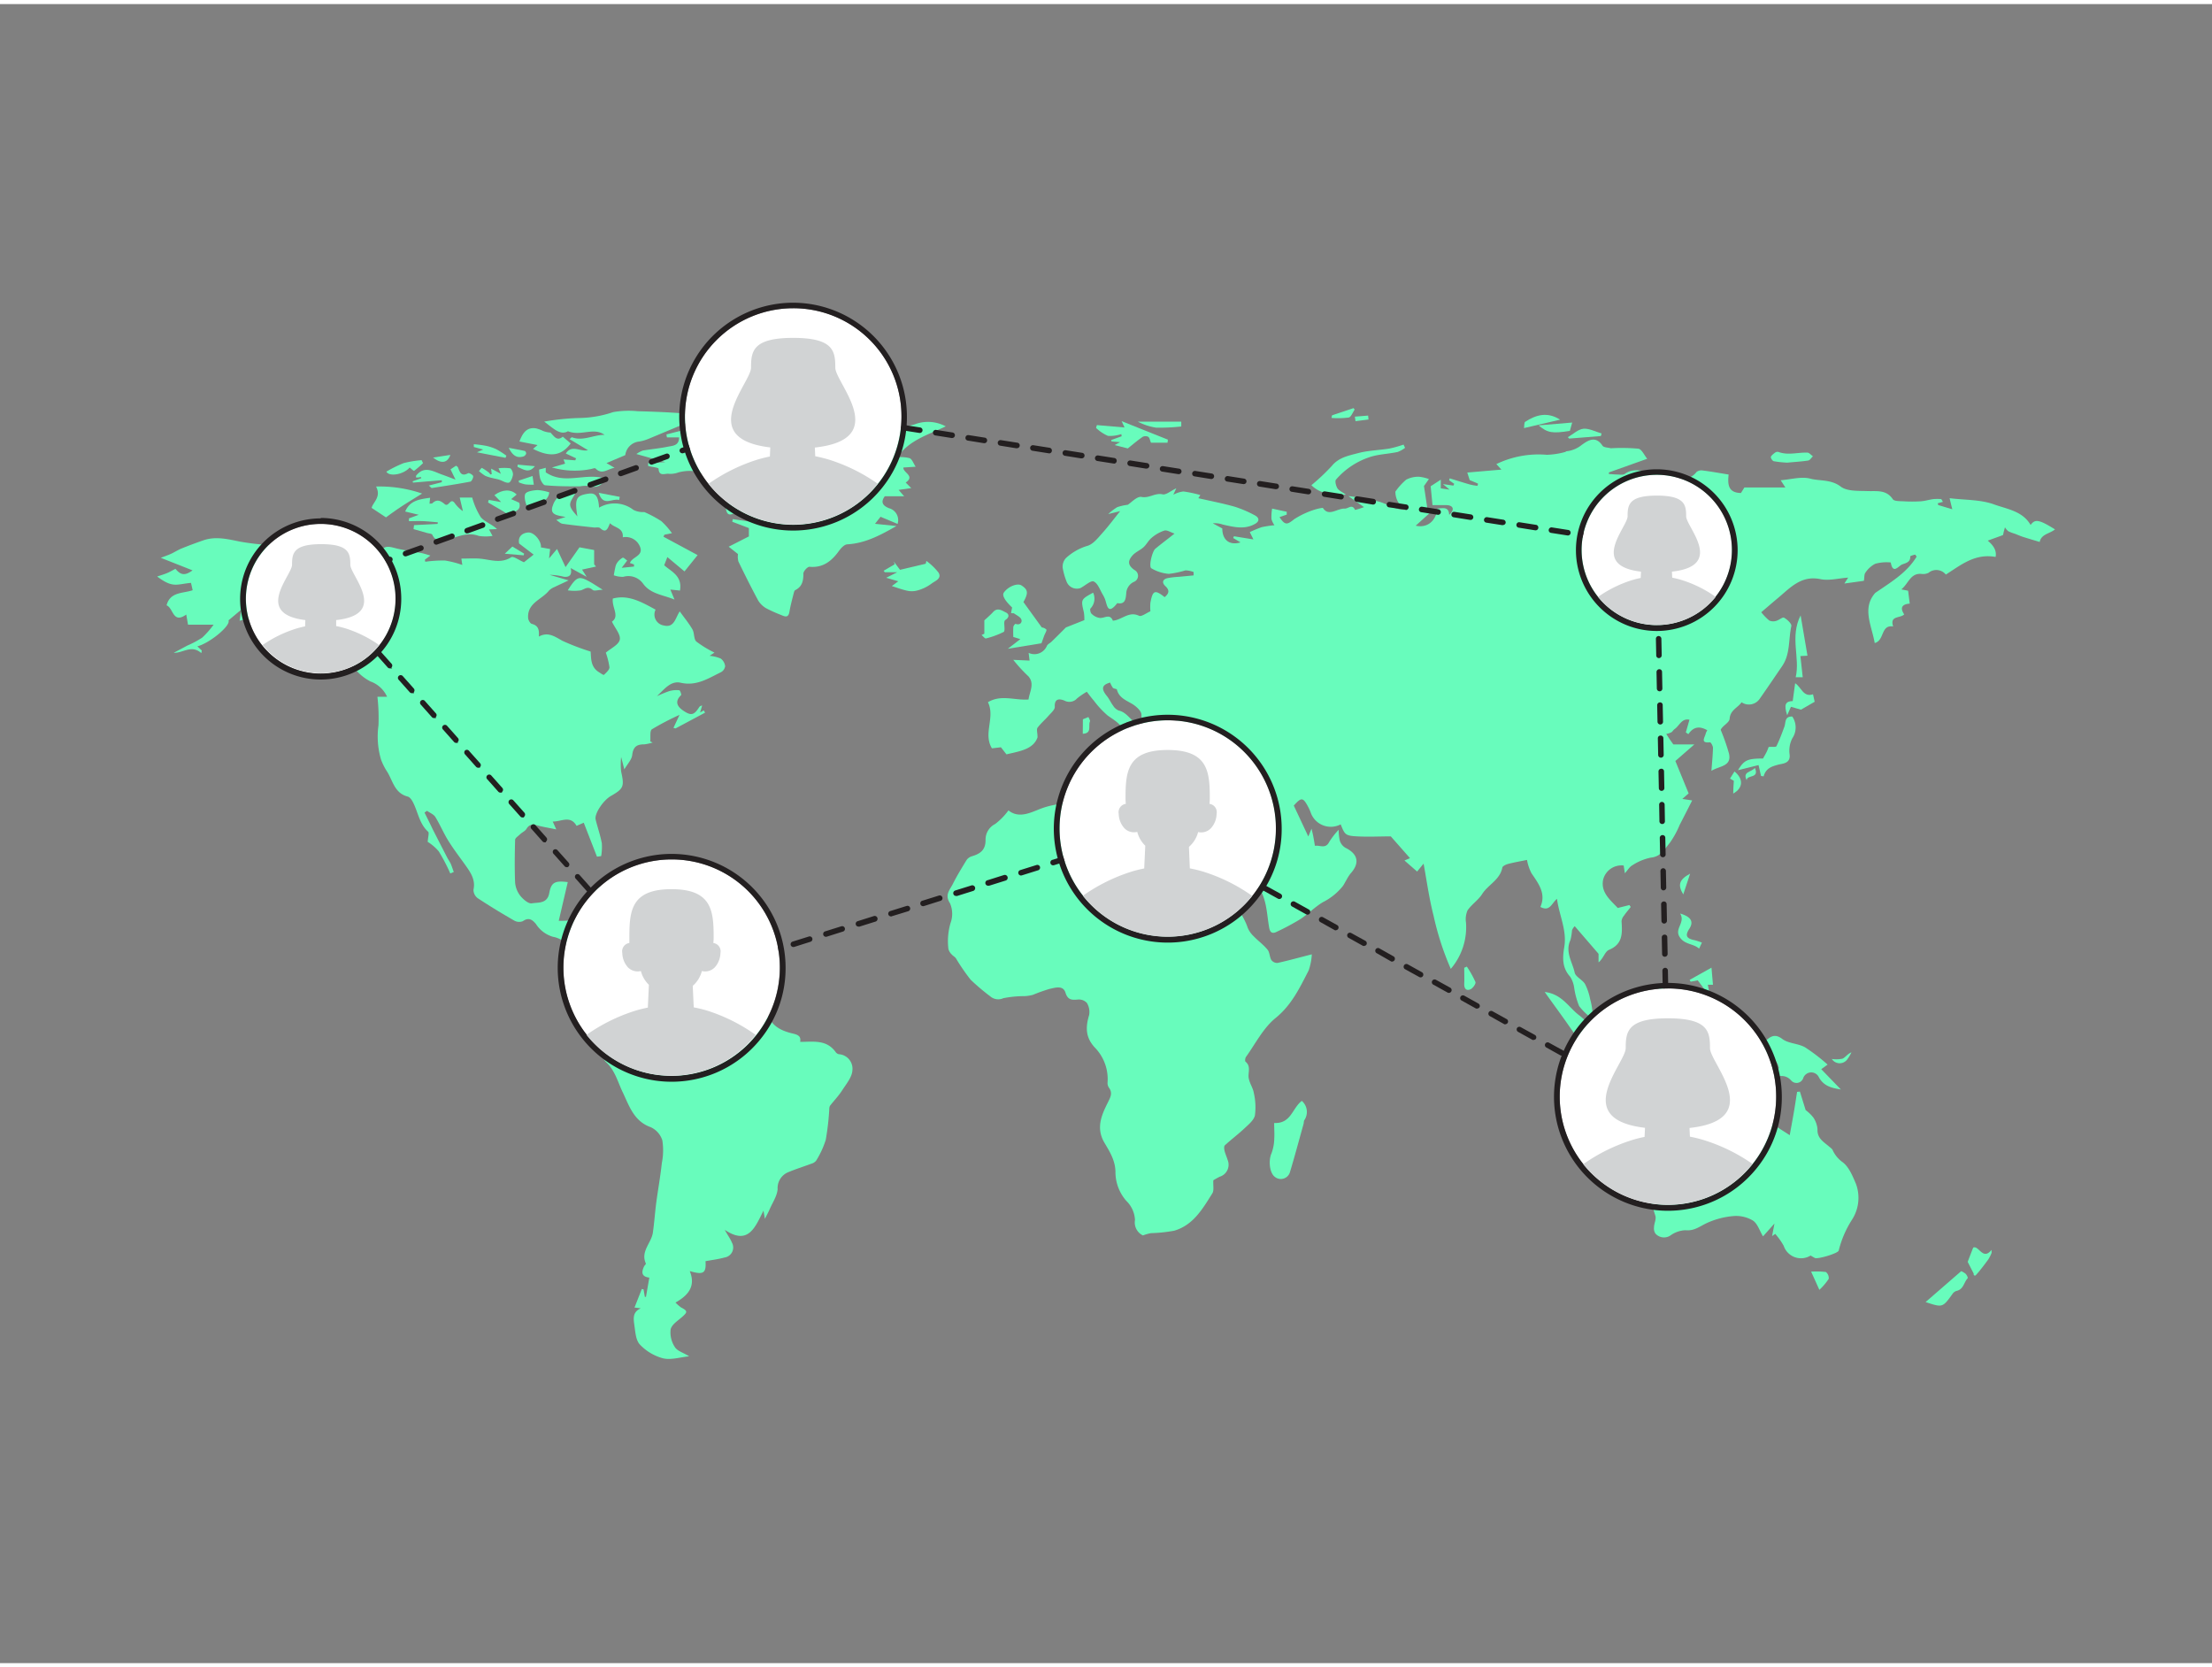 <svg xmlns="http://www.w3.org/2000/svg" viewBox="0 0 400 300" width="406" height="306" class="illustration styles_illustrationTablet__1DWOa"><rect x="0" y="0" width="400" height="300" fill="#808080" stroke="none"/><g id="_132_world_connection_flatline" data-name="#132_world_connection_flatline"><path d="M197.67,106.43a2.57,2.57,0,0,1-.47,2.86c-.15.15,0,.85.24,1a2.54,2.54,0,0,0,1.52.72c.85,0,1.78-.8,2.28.49,1.64-.13,2.88-1.78,4.73-.89.44.21,1.33-.5,2.06-.81a9,9,0,0,1,0-1.56c.42-2.25.81-2.39,2.58-1,.71-.62,1-1.17.12-2-.65-.6-.53-1.23.41-1.44a15.61,15.61,0,0,1,2.07-.24l2.63-.25,0-.61a4.38,4.38,0,0,0-1.47-.3,16.45,16.45,0,0,1-3,.63,7.3,7.3,0,0,1-3.16-1c-.53-.31.15-3.09.72-3.55,1-.83,2.08-1.64,3.46-2.73-.7-.23-1.34-.68-1.82-.55a6.69,6.69,0,0,0-2.29,1.29c-.59.47-.94,1.22-1.5,1.73s-1.4.85-1.93,1.42c-1,1.09-.88,1.85.29,2.69a1.18,1.18,0,0,1-.14,2.17,2.4,2.4,0,0,0-1.34,2.05c-.09.85-.1,2.09-1.62,1.77-1.88,2.43-1.82.07-2.31-.93a4.73,4.73,0,0,0-.28-.55c-.53-.86-.9-2.08-1.67-2.43-.51-.24-1.58.78-2.42,1.2a2,2,0,0,1-2.45-1.09,12.06,12.06,0,0,1-.75-2.63,2.3,2.3,0,0,1,.59-1.71,9.9,9.9,0,0,1,3.87-2.21c1.05-.29,1.93-1.44,2.74-2.34,1.17-1.31,2.22-2.73,3.2-3.94l-2.16.53a9.89,9.89,0,0,1,1.63-1.25,9.38,9.38,0,0,1,1.9-.43c.62-.38,1.68-1.57,2.48-1.42,1.41.28,2.46-.78,3.82-.47.63.14,1.45-.61,2.48-1.09l-.54,1.16a5.37,5.37,0,0,1,1.81-.59,22.22,22.22,0,0,1,3.08.65l-.36.57c2.22.51,4.43.93,6.58,1.54a21.27,21.27,0,0,1,3.55,1.51c.94.47,1,1.16,0,1.66-1.87,1-3.8.48-5.7.06a4.33,4.33,0,0,0-1.82-.23l1.72.93c0,2.06,1.27,3.12,3.29,2.52L223,96.55l.13-.32,3.53.57L226,95.48a22.79,22.79,0,0,1,2.14-.89,18.52,18.52,0,0,1,2.32-.35,3.65,3.65,0,0,1-.54-1.12,8.79,8.79,0,0,1,.12-1.89l2.64.57,0,.52-1.3.45c1,1.52,1.38,1.4,2.66.37a15.37,15.37,0,0,1,3.71-1.73,9,9,0,0,1,1.46-.32c1.06,1.69,2.58.06,4,.14.62,0,1.3-.89,1.83.24a13.07,13.07,0,0,0,1.61-.51l-2.82-2A51.62,51.62,0,0,1,249.48,90c1.57.48,3,1.55,4.77,1.45a3.73,3.73,0,0,1-1.92-3.29A11.27,11.27,0,0,1,254.28,86a4.77,4.77,0,0,1,2.31-.53,7,7,0,0,1,1.8.42l-.89,1.26.67,4.44.64.2L256,94.32c2,.46,3.67-.74,3.93-3.11.9,0,2.05-.46,2.13,1.15,1-.9.82-1.7-.47-1.76-.83,0-1.65,0-2.55,0-.1-1.07-.21-2.15-.33-3.41L260.54,86v1.57l1.59.23-1.2-1,1.89.27.15-.32-.92-.64.1-.35c1.2.37,2.4.75,3.61,1.1a9.69,9.69,0,0,0,1.41.25,1.32,1.32,0,0,0,.1-.39c-.42-.2-.85-.37-1.5-.64l-.44-1.37,6.17-.53-.91-1a17.56,17.56,0,0,1,9.12-1.68A13.69,13.69,0,0,0,283,81c.1,0,.18-.13.28-.14a5.21,5.21,0,0,0,2.7-1.11c1.13-.82,2.54-1.8,3.8.1.24.35,1,.33,1.5.47a33.26,33.26,0,0,1,5,.08c.6.1,1.05,1.17,1.59,1.82l-6.93,2.47,0,.29c.46,0,.93.08,1.39.08s1.15.14,1.49-.11c1.58-1.14,3.17-.46,4.78-.28.64.07,1.34-.37,2-.26a5.58,5.58,0,0,1,2.07,1,3.12,3.12,0,0,0,4.11-.8,1.47,1.47,0,0,1,1.14-.27c1.54.19,3.06.47,4.67.73-.19,1.78-.1,3.3,2.23,3.34l.62-1h7.41L322,86.1c1.85-.14,3.76-.72,5.39-.28s3.72.09,5.47,1.43c1.16.88,3.2.75,4.85.81s3.38-.3,4.57,1.47c.26.39,1.27.34,1.95.38a27.06,27.06,0,0,0,3.12,0c.77-.06,1.52-.3,2.28-.4a9.62,9.62,0,0,1,1.42,0l.29.5-.94.26.1.32,2.54.76c-.22-.86-.32-1.28-.49-2,2.77.34,5.56.23,8,1.11s5.19,1.21,6.65,3.73c.79-1.11,1.52-1,4.41.8-.94.78-2.48.83-2.77,2.27-1-.3-2-.59-3-.91-.51-.16-1-.39-1.51-.58a7.46,7.46,0,0,1-1.17-.45,3,3,0,0,1-.6-.7l-.25.91c0,.14-.07.29-.11.49l-2.75,1c.88.77,1.66,1.65,1.42,2.95-3.75-.67-6.24,1.44-9,3.19a2.21,2.21,0,0,0-3.14-.31,2.27,2.27,0,0,1-1.28.19c-2-.17-2.31,1.73-3.63,2.8l1.23.24c.1.82.19,1.55.29,2.33-1.37.1-1.82.73-1,1.95-.72.74-2.66.18-2,2.18-2.28-.34-1.52,2.52-3.33,3-.56-3.19-2.34-6.3.09-9.06,2.91-2,5.74-3.67,7.49-6.57l-.26-.36a4.23,4.23,0,0,0-.9.29c.08,1.07-.75,1.22-1.44,1.48s-1.68,1.9-2.08-.35a7.55,7.55,0,0,0-2.81.24,4.72,4.72,0,0,0-1.77,1.6c-.24.3-.17.84-.28,1.48l-3.53.49c.18-.28.32-.51.69-1.07-1.82.13-3.47.59-5,.28-3.47-.73-5.43,1.51-7.64,3.36-1.09.91-2.16,1.84-3.08,2.62a9.88,9.88,0,0,0,1.45,1.5,1.76,1.76,0,0,0,1.25.06c.51-.13,1.16-.73,1.43-.57.57.32,1.41,1.11,1.31,1.52-.54,2.42-.16,5.07-1.68,7.26-1.37,2-2.71,4-4.08,5.94a2.36,2.36,0,0,1-3.24.57c-.67,1-2.05,1.38-2.16,3-.05.7-1.38,1.3-1.61,2a35.94,35.94,0,0,1,1.5,4.3c.51,2.32-1.71,2.19-3.18,3.1.11-1.49.25-2.83.28-4.16,0-.35-.38-1-.53-1-1.84.21-.93-.88-.78-1.59a3,3,0,0,1,.28-.59c-1.34-.76-2.47-.7-3.42.71l-.46-.32.66-2.29c-1.42-.31-1.82,1.1-2.69,1.69-.23.15-.37.46-.6.59a4,4,0,0,1-.91.29l.65,1,.63.89h3.81l-3.44,3,2.4,5.86-1.14,1L306,144c-.75,1.47-1.49,2.94-2.25,4.4a16.47,16.47,0,0,1-1.8,3.28c-.92,1.07-1.59,2.49-3.41,2.66a9.56,9.56,0,0,0-3.34,1.38c-.51.27-.85.87-1.37,1.45l-.22-1.4a3.42,3.42,0,0,0-3.71,2.55c-.48,2.35,1.36,3.73,2.64,5.13l2.11-.53.24.35c-.41.53-.84,1-1.22,1.57a1.77,1.77,0,0,0-.44,1c.13,2.13.28,4.13-2.29,5.19-.71.29-1,1.55-1.87,2.26v-1.55l-4.31-5a2.46,2.46,0,0,0-.49.73,9.17,9.17,0,0,1-.29,1.79c-1,2.13.37,4,.77,5.86.16.79,1.41,1.29,1.88,2.09a10.56,10.56,0,0,1,.93,2.76,12.09,12.09,0,0,1,.45,3.56,11.61,11.61,0,0,1-2.45-2.33,14.14,14.14,0,0,1-.9-3.34,4.9,4.9,0,0,0-.74-2c-1.45-1.61-1.38-3.42-1.05-5.35.51-3-.91-5.69-1.32-8.72-1,.85-1.29,2.38-3,1.47,1.06-2.39-.31-4.19-1.6-6.08a8.44,8.44,0,0,1-.82-2.42c-1.16.24-2.3.43-3.4.72-.4.1-1,.38-1.06.66-.42,2.22-2.57,3.09-3.65,4.79-.7,1.1-1.9,1.87-2.64,2.95a4,4,0,0,0-.28,2.21,11.61,11.61,0,0,1-2.75,8.37,51,51,0,0,1-3.11-9.59c-.83-3.24-1.28-6.57-1.81-9.44l-1.17,1.43-2.29-2,1-.42-3.47-3.94c-1.88,0-4,.11-6.12,0s-2.22-.36-2.94-2.17a3.86,3.86,0,0,1-5.44-2.18,8.08,8.08,0,0,0-.37-.85c-1-1.9-1.27-1.93-2.67-.37l2.62,5.59.59-1.41c.18.78.27,1.13.33,1.48.1.53.19,1.08.28,1.62.86-.17,1.91.62,2.57-.68a13.87,13.87,0,0,1,1.72-2.22,9.27,9.27,0,0,0,.22,2,2.31,2.31,0,0,0,1,1.25c2.29,1.12,2.64,2.78.93,4.66a7.9,7.9,0,0,0-.73,1.14c-.23.38-.42.79-.68,1.15a10.79,10.79,0,0,1-3.57,2.88c-1.48.87-2.7,2.17-4.15,3.11a44.33,44.33,0,0,1-4.25,2.27c-.81.4-1.19.08-1.34-.8-.44-2.49-.41-5.1-1.92-7.3a19.77,19.77,0,0,1-1.47-2.29,20.09,20.09,0,0,1-.74-2.23c-.38-1-.78-2-1.22-3-.54-1.23-1.1-2.45-1.7-3.65-.35-.71-.78-1.39-1.08-1.92l-2.22.67-.15-.45,1.13-.88-2.31-2.42c.29-.18.84-.8,1.41-.81,1.49,0,1.94-.92,2.21-2.1.42-1.83.82-3.66,1.34-6l-2.51,1.16a.31.31,0,0,1-.15,0c-1-.24-2.45-1-2.89-.63-1.38,1.22-2.07-.19-2.86-.55s-1-1.32-1.45-2l.21-2.84c-1-.59-1-.55-2.13.49-.23.21-.86,0-1.53-.06a18.41,18.41,0,0,1,1.2,2,2,2,0,0,1,.14,1.41,13.45,13.45,0,0,1-1.21,2.11c-1-2.37-3.18-4.19-3.19-7.19,0-.65-.94-1.49-1.64-1.92-1.14-.68-2.41-1.12-2.8-2.61,0-.15-.55-.14-.72-.32a4.44,4.44,0,0,1-.5-.95c-1.48.4-1.68,1.1-.6,2.42.44.53.71,1.19,1.13,1.74a2.19,2.19,0,0,0,1,.89c1.42.31,2.06,1.61,3.15,2.32.09,0,.06.27.12.56l-1.85-.79.54,1.87-1.13,1.57c.69-2.61-1.22-3.47-2.83-4.64a16.8,16.8,0,0,1-2.46-2.65c-.46-.53-.88-1.1-1.29-1.63a13.58,13.58,0,0,0-1.75,1.19,1.86,1.86,0,0,1-2.29.41c-.88-.35-1.84-.44-1.75,1.15,0,.51-.69,1.09-1.12,1.58-.64.74-1.41,1.38-2,2.17-.22.31,0,.91,0,1.74-.75,2.15-3.14,2.5-5.62,3.08l-1-1.28-1.63.19c-1.64-2.7.64-5.57-.72-8.34,2.39-1.44,4.86-.3,7.34-.49.18-1.38,1.14-2.82,0-4.17a28.42,28.42,0,0,1-2.76-3l2.95.13-.17-1.39a2.45,2.45,0,0,0,3.31-1.29c.16-.31.57-.48.84-.74.77-.75,1.53-1.51,2.59-2.57l3.33-1.32A7.44,7.44,0,0,0,196,110C195.45,107.66,195.43,107.66,197.67,106.43Z" fill="#68fcbc"></path><path d="M68.25,125.26H70a5.23,5.23,0,0,0-3-2.77,8.6,8.6,0,0,1-4.24-4.91c-.22-.54-1-.82-1.51-1.16l-.38,1.07c-.6-1.36-2.31-1.93-1-3.59.08-.09-.85-1.38-1.16-1.32-1.49.28-2.49-.52-3.64-1.14a8.4,8.4,0,0,0-2.36-.78c-1.83-.38-3.68-.68-5.63-1l.17.85-3.92,1,.29-2-2.3,1.93c.46.9-3.28,4.06-5.63,4.7l.8.75-.08.48c-1.8-1.6-3.29,0-5-.06l2.5-1.33a17.32,17.32,0,0,0,2.66-1.42,16.67,16.67,0,0,0,2.06-2.34H34l-.32-1.83c-2.46,1.75-2.3-1.18-3.56-1.67.66-2.48,2.93-2.12,4.72-2.73l-.3-1.33c-2.64.24-3.26,1-6.12-1.15.61-.21,1.18-.37,1.72-.59s1.07-.54,1.59-.8c1,1.2,1.74,1.24,3.09.28l-5.74-2.27c.86-.34,1.39-.51,1.88-.74.66-.31,1.28-.72,2-1,1.29-.52,2.59-1,3.92-1.46,2.18-.71,4.31-.18,6.47.26a45.43,45.43,0,0,0,5.21.62,29.85,29.85,0,0,1,7.88,1.5,7.58,7.58,0,0,0,1.79.25c-.06-2.06,1.55-.41,2.28-1a5.11,5.11,0,0,1,3-.63l-3.19,1.3.2.44,5-2.15L67,98.93,68.18,98l.62,1c.75-1.26,1.79-.84,2.88-.57,1.49.36,3,.55,4.53.84.47.09.94.25,1.62.45l-1,.75.07.37a22.79,22.79,0,0,1,3.58-.22,18.28,18.28,0,0,1,3.12.8l-.17-1.15c1.14,0,2.19-.07,3.23,0,1.93.14,3.84,1,5.79-.25.39-.24,1.4.54,2.3.91l1.75-1.38-2.62-2c-.23-1,.28-1.87,1.61-2,1.1-.1,2.47,1.6,2.32,2.69l1.67.3-.19,1.7,1.44-1.71,1.54,3.28,2.52-3.58,2.65.49v2.59l.34.4-2.52.55.83,1.31-2.89-1.59c.32,1.38-.37,1.68-1.26,1.57a11.11,11.11,0,0,0-2.54-.34l3.42,1c-1,.49-1.8.83-2.54,1.2a3.07,3.07,0,0,0-1,.64c-1.28,1.62-3.93,2.23-3.78,4.91,0,.4.35,1,.64,1.11,1.27.3,1.38,1.16,1.3,2.3,1.67-.92,2.88,0,4.27.77a42.92,42.92,0,0,0,5.09,1.94c.12,1.06-.08,2.74,1.48,3.71.31.2.85.58.93.5.41-.38,1-.91,1-1.36a13.34,13.34,0,0,0-.66-2.65c.89-.77,2.31-1.41,2.52-2.33s-.84-2.07-1.41-3.28c1.44-1-.06-2.58.16-4.17,2.82-.77,5.26.66,7.73,2a2,2,0,0,0,1.53,2.87c1.87.47,2.08-1.47,2.84-2.55.8,1.12,1.64,2.12,2.29,3.24.38.66.22,1.76.71,2.21a19.85,19.85,0,0,0,3.28,2l-.88.58a6.89,6.89,0,0,1,2,.49,2,2,0,0,1,.81,1.4,1.48,1.48,0,0,1-.77,1.08c-2.29,1.11-4.41,2.55-7.27,1.9-1.83-.42-3,1.24-4.32,2.44a21.6,21.6,0,0,1,2.29-.94,4.84,4.84,0,0,1,1.78-.14c.15,0,.42.79.32.89-1.15,1.09-.75,2,.32,2.74,1.43,1,2,.92,2.92-.52a.67.67,0,0,1,.57-.34l-.37,1.25.66-.38.24.41-5.34,2.85-.38-.09,1.1-2.36a47.82,47.82,0,0,0-5,2.61c-.4.27-.21,1.44-.29,2.19l.43.2a8.07,8.07,0,0,1-1.5.33c-1.3,0-2,.37-2.19,1.89-.08.87-.87,1.66-1.43,2.64l-.58-2.24a13.25,13.25,0,0,0,0,2.62c.6,2.69.47,3.1-1.86,4.43-1.39.8-3,3.22-2.75,4.25.35,1.44.85,2.85,1.12,4.3a9.59,9.59,0,0,1-.12,2.32l-.76.1-2.39-6.14-1.3.57c-1.13-2-2.82-.72-4.31-.79l.64,1.43c-1.35-.28-2.42-.45-3.46-.73-.81-.21-1.41-.22-1.91.61-.24.42-.8.64-1.17,1s-.89.67-.9,1c-.07,2.57-.11,5.16,0,7.74a4.49,4.49,0,0,0,.94,2.39c.51.63,1.46,1.46,2.08,1.36,1.15-.2,2.79.11,3.15-1.84s1-2.3,3.35-2l-1.63,7c.76,0,1.52,0,2.26-.12,2-.25,2.77.66,2.49,2.57-.34,2.38-.73,4.86,2,6.32,2.23-1.09,2.21-1.08,4,.79a8.72,8.72,0,0,0,1.59,1c.53-3.09,3.14-3.88,5.4-5.28-.2,1.27-1,2.47-.19,3.68l1.13-3.11c1.22.58,2.24,1.09,3.28,1.55a5.31,5.31,0,0,0,3.41,0c1.08-.23,1.66,1,2.46,1.51a5.68,5.68,0,0,1,.75.8,10.4,10.4,0,0,0,1.52,1.52,5.34,5.34,0,0,0,2.37,1.15c2.91.16,4.29.94,5,3.73s2.55,3.74,4.88,4.28c1,.23,1.49.54,1.3,1.5,2.33,0,4.72-.46,6.38,1.78a1,1,0,0,0,.6.45,2.63,2.63,0,0,1,2.47,2.93c-.07,1.22-1.09,2.43-1.82,3.56s-1.5,1.89-2.24,2.85a1.26,1.26,0,0,0-.12.6,46.84,46.84,0,0,1-.64,5.56,16.58,16.58,0,0,1-1.74,3.76,1.68,1.68,0,0,1-.86.54c-1.44.54-2.93,1-4.33,1.6a3.11,3.11,0,0,0-1.77,3c-.1,1.3-1,2.55-1.52,3.82-.21.46-.46.91-.78,1.55l-.26-1.47c-1.52,3-2.73,6.33-7,3.46.54,1,1,1.59,1.27,2.26a1.83,1.83,0,0,1-1.29,2.74c-1.12.31-2.29.45-3.46.67.14,2.15-.34,2.53-2.85,1.79,1.14,2.78-.33,4.42-2.58,5.69a8.08,8.08,0,0,0,1,.88c1.23.64,1.22.84.12,1.79-.77.66-1.85,1.37-2,2.21a4.8,4.8,0,0,0,.78,3.19c.46.72,1.56,1,2.57,1.65-1.63.16-3.29.71-4.73.36a8.93,8.93,0,0,1-4.17-2.48c-.75-.78-.83-2.26-1-3.46s-.38-2.42,1.15-3.1l-1.13-.14,1.32-3.35.31.06.24,1.36.2,0,.61-3.48c-1.45-.17-1.45-1-.94-2.05.09-.18.36-.4.31-.5-1-2.2,1-3.7,1.27-5.59s.38-3.66.62-5.49c.32-2.37.75-4.72,1-7.09a11.63,11.63,0,0,0,.09-4.11,3.91,3.91,0,0,0-2.12-2.38c-3-1.07-3.86-3.81-5-6.22-.94-1.91-1.39-4-3.08-5.56a1.7,1.7,0,0,1,.1-2.51,5.72,5.72,0,0,0,.87-1.12c-1.11-.37-1.4-1.12-.88-2.05a25.39,25.39,0,0,1,2.35-3.61c1.37-1.67,1.29-3-.26-4.31a7.77,7.77,0,0,1-1.3-2.17c-.2-.36-.38-.73-.57-1.1l-.46,0-.88,2.17c-.12-.1-.48-.37-.84-.62a3,3,0,0,0-.92-.55c-.66-.15-1.34-.17-1.3-1.11a.16.16,0,0,0-.09-.12c-1.53-.41-1.69-1.79-2.19-3a4.22,4.22,0,0,0-3.17-2.53,5.43,5.43,0,0,1-3.11-2.32c-.65-.77-1.29-1.27-2.36-.52a1.8,1.8,0,0,1-1.53-.08c-2.25-1.29-4.47-2.64-6.64-4.07a1.88,1.88,0,0,1-.77-1.53c.36-1.64-.36-2.87-1.22-4.1-1.1-1.57-2.29-3.09-3.3-4.71-.88-1.4-1.51-2.94-2.38-4.35-.31-.49-1-.75-1.5-1.11l-.45.32c.49,1,1,2,1.47,3q1.32,2.6,2.66,5.19c.2.37.45.71.62,1.09s.36,1,.54,1.46l-.63.27a33.23,33.23,0,0,0-2.09-4,8.46,8.46,0,0,0-2-1.72c.06-.91.3-1.63.08-1.83-1.58-1.43-1.82-3.5-2.7-5.25-.22-.44-.57-1-1-1.11-2.34-.6-2.67-2.78-3.67-4.43a10.93,10.93,0,0,1-1.15-2.26,14.78,14.78,0,0,1-.46-6.18A33.79,33.79,0,0,0,68.25,125.26Z" fill="#68fcbc"></path><path d="M206.68,222.66a2.59,2.59,0,0,1-1.44-2.79,5.11,5.11,0,0,0-1.53-3.42,7.91,7.91,0,0,1-2-5.38c-.07-2.06-1.08-3.62-2-5.18-1.56-2.65-.51-5,.6-7.22.49-1,.95-1.75.2-2.76a1.47,1.47,0,0,1-.23-.88,8.18,8.18,0,0,0-2.18-6.22c-1.84-1.89-1.82-3.78-1.15-6a3.16,3.16,0,0,0-.41-2.2A2,2,0,0,0,195,180c-1.12.1-1.9.15-2.33-1.24s-1.88-.89-2.9-.67a30.85,30.85,0,0,0-3,1.07,7.26,7.26,0,0,1-1.47.23,19.66,19.66,0,0,0-3.86.37,2.21,2.21,0,0,1-2.38-.34,39.16,39.16,0,0,1-3.54-3,36.26,36.26,0,0,1-2.66-3.87c-.19-.27-.54-.44-.76-.7a2.15,2.15,0,0,1-.6-1,11.71,11.71,0,0,1,.39-4.69,4.79,4.79,0,0,0-.11-3.58c-1-1.53,0-2.42.52-3.47.75-1.5,1.63-2.93,2.5-4.35a1.82,1.82,0,0,1,.94-.66c1.5-.45,2.51-1.11,2.48-3a3.15,3.15,0,0,1,1.74-2.84,11.73,11.73,0,0,0,2.4-2.46c1.67,1.34,3.46.66,5.32-.1a14.7,14.7,0,0,1,3.64-1,51.44,51.44,0,0,1,5.27-.36,12.48,12.48,0,0,1,2,.28L197.53,148c.81,1.55,2.79.74,4.25,1.37.16.07.52,0,.53.09.34,1.8,2.17,1.37,3.2,2.13s1.39.16,1.48-.84a1.73,1.73,0,0,1,2.6-1.47,44.11,44.11,0,0,0,4.69,1.63,5,5,0,0,0,2.42-.19c1.07-.29,1.82-.4,2.26.94a52.3,52.3,0,0,0,2.16,5.34c.64,1.39,1.94,2.66,2.09,4.08.24,2.29,1.75,3.9,2.41,5.93a4.53,4.53,0,0,0,1.08,1.55c.81.84,1.78,1.53,2.51,2.43.4.48.36,1.3.69,1.87a1.34,1.34,0,0,0,1.11.53c2-.44,4-1,6.21-1.56a10.66,10.66,0,0,1-.58,2.93c-1.61,3.12-3.07,6.24-6,8.61-2.21,1.8-3.6,4.6-5.32,7-.16.22-.22.77-.09.87,1.06.88.39,2,.58,3s.77,1.74.92,2.65a11.4,11.4,0,0,1,.2,4.06c-.19.88-1.16,1.66-1.9,2.36-1.14,1.07-2.39,2-3.54,3.06-.17.16-.13.65-.05,1,.13.54.38,1.06.54,1.6a2.27,2.27,0,0,1-1.4,3.07c-.5.24-1,.54-1.17.65-.06,1,.15,1.84-.18,2.36-1.75,2.79-3.45,5.76-6.91,6.76a27.41,27.41,0,0,1-4.18.44A8.18,8.18,0,0,0,206.68,222.66Z" fill="#68fcbc"></path><path d="M133.45,99.45l-1.68-1.33,3.65-1.86V94.75l-3-1.14.08-.48,3.19.46-2.5-1.74c-1.49.87-1.95.54-2-1.7l1,0c-.67-1-1.23-1.89-1.9-2.73-2-2.45-4.43-3.55-7.59-2.74a4.22,4.22,0,0,1-1.76.26c-.63-.12-1.78.59-1.85-.93,0-.19-1.23-.32-1.88-.48l0-.52,3.09-.18-5.22-1.47a5.16,5.16,0,0,1,1.16-.63c1.52-.25,3.05-.39,4.56-.7.89-.17,2-.18,2-1.68h-2.2l-.09-.53,5.06-1.3.07-.93c.13,0,.25-.12.33-.09,1.45.53,2.65-.6,4-.62a2.87,2.87,0,0,1,2.16.9c.39.34,1.22-1.25,2.22-.35.19.18.68,0,1.16,0l-.59-1,5.29,1.33.13-.46a5.92,5.92,0,0,1-1.29-.3,1.11,1.11,0,0,1-.6-.73c0-.19.39-.57.64-.6,1.33-.13,2.68-.15,4-.26C144.1,73.32,145,73,146,73c3.71,0,7.42,0,11.11.31a26.85,26.85,0,0,1,5,1.28l-4,.67,0,.63c.37,0,.73,0,1.1,0,.65-.05,1.31-.14,2-.21L160.39,77a37.6,37.6,0,0,0,5-1,6.77,6.77,0,0,1,5.63.36c-3.2,1.53-6.68,2.51-8.73,5.58a6.75,6.75,0,0,1,2.2.17c.46.2.68.93,1.09,1.55l-2.21.14c-.15.91,2.19,1.51.41,2.72l1,1-2.28.33,1,1.15H160c-.69.93-.55,1.64.77,2.16A2.23,2.23,0,0,1,162.31,94l-3.08-1.29-1,1.27,3.88.4c-2.89,1.65-5.61,3.11-8.86,3.31-.54,0-1.16.67-1.53,1.18-1.33,1.85-2.89,3.11-5.36,2.88-.34,0-1.08.79-1.08,1.22,0,1.31-.21,2.37-1.47,3-.16.08-.23.36-.28.56-.28,1.13-.59,2.24-.78,3.38s-.84.84-1.52.55a25.8,25.8,0,0,1-2.67-1.2,4.14,4.14,0,0,1-1.46-1.42c-1.25-2.32-2.43-4.68-3.58-7.06A3.62,3.62,0,0,1,133.45,99.45Z" fill="#68fcbc"></path><path d="M326.52,200a7.19,7.19,0,0,1,1.39,1.34,4.42,4.42,0,0,1,.75,2.11c-.09,1.71,1.2,2.33,2.19,3.22a2.54,2.54,0,0,1,.51.47,5.52,5.52,0,0,0,1.71,2.18c1.21.81,1.92,2.53,2.54,4a7.28,7.28,0,0,1-.68,6.45,18.57,18.57,0,0,0-2.43,5.62c-.1.51-3.78,1.6-4.3,1.35-.27-.13-.52-.29-.79-.44a3.3,3.3,0,0,1-4.86-1.76,12.56,12.56,0,0,0-1.53-2.16l-.57.4.43-2.27-2.07,2.32c-.65-1.07-1-2.35-1.88-2.89a5.94,5.94,0,0,0-3.59-.77,14.42,14.42,0,0,0-4.92,1.36c-1.19.6-2.15,1.35-3.65,1.19a5,5,0,0,0-2.65.91,2.07,2.07,0,0,1-2.77-.31,1.66,1.66,0,0,1-.25-1.13c0-.68.41-1.41.26-2a37,37,0,0,0-1.35-3.87c-.24-.67-.72-1.31,0-2,.11-.11-.22-.6-.26-.93-.11-1.06-.62-2.45-.15-3.13.64-.91,2.06-1.25,3.13-1.87,1.56-.9,4-.22,4.75-2.57.11-.33.09-.71.22-1a5.37,5.37,0,0,1,.6-.84l.55.44a28.81,28.81,0,0,1,2.51-2.87c1.06-.93,1.7-.35,2.09,1.29a17.13,17.13,0,0,1,1.75-2.3,17.78,17.78,0,0,1,2-1.37,4.7,4.7,0,0,0,.66-.69l4,1c-.05-.14,0,0,0,0-1.56,2.33-1.56,2.33.78,4.08.43.32.88.61,1.33.9l1.67,1.07c.28-1.55.51-2.79.72-4s.41-2.56.61-3.83l.51-.05Z" fill="#68fcbc"></path><path d="M112.62,96.42c.15-1.76-1.51-1.69-2.31-2.55-.41.93-.66,1.92-1.8.88-.23-.21-.78-.06-1.17-.11-1.88-.21-3.76-.4-5.64-.67-.36-.06-.68-.41-1.11-.69l1.69-.54c-1.61-.29-3-.4-2.27-2.17a3.22,3.22,0,0,1,4-2.08c-.33.72-1,1.47-.9,2.16s.79,1.38,1.3,2c-.52-3.25-.24-3.81,2.08-4.13,1.22-.17,1.72.52,1.84,2.54a5.55,5.55,0,0,1,6.21.4,3.89,3.89,0,0,0,1.54.4c.15,0,.33,0,.45,0a21.3,21.3,0,0,1,3.06,1.64,13.34,13.34,0,0,1,1.92,2.18l-1.36.27-.18.36,6.18,3.33-2.37,2.95L120.68,100l-.57,1.47c1.16,1.09,3.33,1.87,2.85,4.58l-1.74-.18.75,1.81c-2.17-.89-4.32-1-5.69-2.89a3.26,3.26,0,0,0-3.58-1.22,4.82,4.82,0,0,1-1.71-.28c.09-.48.17-1,.28-1.44a2.26,2.26,0,0,1,.33-.83,3.11,3.11,0,0,1,1-.91c.16-.08.54.33.82.51l-1,1.32,2.23-.23v-.38l-.74-.26c.37-1.14,2.56-1.26,1.8-3A2.77,2.77,0,0,0,112.62,96.42Z" fill="#68fcbc"></path><path d="M102.7,77.24c-1.4.83-2.71-.58-4.29-1.74a42.77,42.77,0,0,1,6.58-.66,19.66,19.66,0,0,0,5.89-1.06,16.34,16.34,0,0,1,4.43-.16c2.71.07,5.42.18,8.12.38a11.76,11.76,0,0,1,2.5.81c-.58.31-1.06.61-1.58.84q-3.57,1.51-7.16,3a7.73,7.73,0,0,1-1.58.45,2.81,2.81,0,0,0-2.54,2.46L109.67,83l1.47.86c-1.28.18-2.27,1.34-3.45.11-.12-.12-.58.06-.88.12a15,15,0,0,1-7-.3l2.38-.69-.29-.76,2.13.16.14-.36-1.85-.87c1.09-1.7,2.63-.26,4-.6l-3.32-2c.34-.3.38-.36.4-.35,2,.78,3.8-.41,5.92-.43C107.32,76.46,105.08,78.19,102.7,77.24Z" fill="#68fcbc"></path><path d="M74.87,94.22,79.13,94l.05-.29c-.88-.07-1.75-.17-2.63-.21s-1.74,0-2.6,0l0-.5,1.77-.65-2.45-.59c.84-2,2.58-2.22,4.51-2.49l-.11,1.06c.23,0,.43,0,.51-.06.8-.79,1.47-.5,2.22.14s1-1.18,1.78-.24a6.14,6.14,0,0,0,1.53,1.52l-.58-2.46h2.26a13.1,13.1,0,0,0,1.54,3.54c.72.87,2,1.26,2.94,2.16L88.43,95l.64,1.17a8.12,8.12,0,0,1-2.49,0c-1.92-.71-3.55.07-5.32.56-1,.26-2.37.79-3.09-.78-.09-.2-.61-.22-.94-.31l-2.45-.7Z" fill="#68fcbc"></path><path d="M330.49,191.77l-1.15.83,3.55,3.67c-1.44-.25-3-.49-3.95-2.15a1.53,1.53,0,0,0-2.86.1,1.28,1.28,0,0,1-2.11.5c-.93-1.09-2-1.05-3.57-.57l1.27-1.76a2.94,2.94,0,0,0-2.24-2.36,21.59,21.59,0,0,1-3.26-1c-.35-.14-.55-.67-.85-1.06l1.19-.53-2.94-1.4a10.67,10.67,0,0,1,1.88-.72,1.36,1.36,0,0,1,1.77,1.08,21.46,21.46,0,0,0,.72,2.09l.5.07a5,5,0,0,1,.72-1c.93-.78,1.7-1.51,3.13-.43,1.11.84,2.84.8,4.1,1.5A33.33,33.33,0,0,1,330.49,191.77Z" fill="#68fcbc"></path><path d="M293.17,182.59l1.45.48,6.21-5.86,1.85,1.86c-1.82,1.71-1.9,2.89-.21,4.64-1.33.53-2.41,2.89-2.36,5.4L294.22,188C294,186.31,292.4,184.8,293.17,182.59Z" fill="#68fcbc"></path><path d="M230.41,202.33c3.08.14,3.25-2.68,5-4a2.65,2.65,0,0,1,.47,3.47c-.13.17-.09.46-.15.68-.82,2.94-1.61,5.9-2.49,8.82a1.72,1.72,0,0,1-2.78.71c-.93-.79-1.08-3-.54-4.18a8.15,8.15,0,0,0,.51-2.71C230.48,204.25,230.41,203.32,230.41,202.33Z" fill="#68fcbc"></path><path d="M184.51,114.83l-1.27-.38a18.1,18.1,0,0,1,0-1.83,1,1,0,0,1,.39-.56c.77.32,1.23-.23,1.08-.73s-.85-.79-1.33-1.14c-.1-.08-.29,0-.55-.08l.19-1c-1.33-1.26-1.85-2.2-1.49-2.7.76-1.09,2.46-1.77,3.2-1.28,1.2.78,1.24,1.37.34,3l3.32,4.59a1.46,1.46,0,0,1,.82.37c.13.16-.23.71-.37,1.08s-.23.66-.51,1.41l-6.09,1Z" fill="#68fcbc"></path><path d="M289.84,191.18l-1.73-.14c-1.33-1.9-2.81-4-4.32-6.17s-2.88-4-4.46-6.23c3.17.36,4.37,2.87,6.35,4.3a11.87,11.87,0,0,1,3.19,3.95c.24.4.95.51,1.38.72l-.46,3.63Z" fill="#68fcbc"></path><path d="M243.37,88.7c-2.53.09-4.61-.12-6.23-1.7a37.22,37.22,0,0,0,3.68-3.47c1.29-1.59,3.13-1.89,4.84-2.35s3.75-.51,5.61-.81a22.23,22.23,0,0,0,2.54-.71l.27.58a5,5,0,0,1-1.34.75c-1.75.38-3.62.4-5.26,1a13.72,13.72,0,0,0-5.89,4c-.23.28,0,1.12.24,1.54S242.68,88.2,243.37,88.7Z" fill="#68fcbc"></path><path d="M162.44,104.37l-2.19-.63,2-1H160l-.21-.27,2-1.17-.17-.51,1.13,1.51,4.65-1.1.12-.51a10.84,10.84,0,0,1,2.2,2.12c.65,1.12-.7,1.52-1.29,2a7.57,7.57,0,0,1-2.64,1.25,3.86,3.86,0,0,1-1.82,0c-.91-.2-1.79-.54-2.7-.82Z" fill="#68fcbc"></path><path d="M318,137.61l-3.72.93c1.11-1.84,1.71-2.11,4.53-2.12.22-.4.48-.83.69-1.27s.32-.81.33-.82c.61-.05,1.31.06,1.4-.13.56-1.13,1-2.33,1.44-3.52.28-.75,0-1.9,1.43-1.85a3.51,3.51,0,0,1,0,3.95,4.92,4.92,0,0,0-.48,2.93c.18,1.62-1.27,1.62-2,1.81-1.26.33-2.3.67-2.7,2.13l-.47-.07Z" fill="#68fcbc"></path><path d="M68,87.24a23.6,23.6,0,0,1,8.33,1.27c-1.49.93-2.66,1.63-3.79,2.38s-2,1.38-2.74,1.93L67.2,91.1C67.45,90.07,69,89.12,68,87.24Z" fill="#68fcbc"></path><path d="M96.39,80.43l.82-.69-3.28-.64c.62-1.67,1.4-2.63,3-2.38a6.06,6.06,0,0,1,1.21.44,4.09,4.09,0,0,0,1.4.32c.65.66,1.18,1.63,2.23.74l1.43,1.23C101.53,81.71,99.48,82,96.39,80.43Z" fill="#68fcbc"></path><path d="M198.35,76.13l5,.43-.52-1.14,8.36,3.34-.06.55h-3c-.18-.42-.24-.89-.49-1.06a1.15,1.15,0,0,0-1,0c-.88.6-1.7,1.3-2.7,2.1l-2.38-.61,1-.52L201,79.08l-.06-.25,1.89-.68-.06-.39a6.52,6.52,0,0,1-2.42.32,7.44,7.44,0,0,1-2.15-1.44Z" fill="#68fcbc"></path><path d="M97.49,84.17l1.2-.32v.82c3.41,2.34,7.16,0,10.73,1.13-.68,1.54-1.75,1.7-3.12,1.32a6.57,6.57,0,0,0-1.45.09c-2.09,0-4.18,0-6.25-.2-.34,0-.73-.7-.9-1.15A7,7,0,0,1,97.49,84.17Z" fill="#68fcbc"></path><path d="M76.1,85.51a3.58,3.58,0,0,1-.45.09,3,3,0,0,1-.42,0c0-.13,0-.25,0-.3,1.49-1.93,3.13-.77,4.74-.21.69.24,1.36.51,2.4.9l-.9-1.86,1-.66c.14.12.3.19.34.3.34.83.57,1.75,1.84,1.06.17-.1.84.27.91.52s-.25.91-.48,1c-2.32.44-4.66.8-7,1.16-.09,0-.22-.18-.53-.45l2.34-.6,0-.36-5.21.43-.07-.23,1.57-.57Z" fill="#68fcbc"></path><path d="M348.21,234.71l6.44-5.59a3.46,3.46,0,0,1,.79.47c.21.19.46.72.38.81-.7.74-.73,2-2,2.29a1.32,1.32,0,0,0-.72.51C351.29,235.72,351.29,235.73,348.21,234.71Z" fill="#68fcbc"></path><path d="M305.16,186.91l1.16,2.5-1,.72-1.14-2.38c0,2.56,0,2.73-.88,3.29-.2-.93-.41-1.89-.63-2.84l-.3.08,1.46-4.9c1.52-.23,3.28,1.46,4.71-.72-.49,1.62-.67,1.73-2,1.65a5.9,5.9,0,0,0-2.1,0c-1.39.44-.5,1.18-.21,1.77l2.47-.83.15.34Z" fill="#68fcbc"></path><path d="M178,113.85v-2.41c.6-.56,1.12-1,1.56-1.48.81-.93,1.64-.28,2.33.05s.59.95-.12,1.38c-.11.07-.16.32-.17.49,0,.57.16,1.51-.1,1.65a15.41,15.41,0,0,1-3.21,1.18c-.19.05-.52-.4-.79-.62Z" fill="#68fcbc"></path><path d="M93.43,88.69l-1,.83,1.47.65c.45,1.58-1.12,1.54-1.8,2.16-.11.1-.83-.46-1.27-.71l-2.58-1.5.13-.46,2.24.39L89.4,88.8C90.85,87.73,92.4,87.66,93.43,88.69Z" fill="#68fcbc"></path><path d="M326.85,117.83l-1.28.07c.15,1.32.29,2.61.42,3.82h-1.27c.82-3.5-1.1-7.29.89-11.18C326.05,113.11,326.44,115.44,326.85,117.83Z" fill="#68fcbc"></path><path d="M289.79,191.24a18.19,18.19,0,0,0,2.68.69c1.45.16,2.93.17,4.39.23a1.59,1.59,0,0,1,1,.29l-.87.45,2.28.93,0,.34c-1.13-.07-2.29,0-3.41-.22a41.94,41.94,0,0,1-5.21-1.1,1.2,1.2,0,0,1-.78-1.67Z" fill="#68fcbc"></path><path d="M323.86,127.07l-.68,1.53c-.62-1.91-.34-2.53,1-2.57l.44-3.22c1.13.7,1.45,2.59,3.23,2l.3,1.35-2.48,1.43Z" fill="#68fcbc"></path><path d="M323.18,82.92a19.62,19.62,0,0,1-2.38-.25c-.25,0-.63-.58-.57-.8s.47-.55.77-.77a.76.76,0,0,1,.59-.12c1.74.66,3.5.06,5.25.13.33,0,.64.43,1,.66-.29.26-.54.72-.87.77C325.71,82.73,324.46,82.8,323.18,82.92Z" fill="#68fcbc"></path><path d="M360.15,225.8a6.84,6.84,0,0,1-.59,1.18c-.73,1-1.48,2-2.28,2.88a.23.23,0,0,1-.36-.27l-1.1-2.15c.26-.68.55-1.46,1-2.58,1-.46,1.74,2.41,3.31.41Z" fill="#68fcbc"></path><path d="M88.92,85l-.11-1,1.77.94-.43-1a8.22,8.22,0,0,1,2.09,0c.26.07.57.79.52,1.17-.08.53-.41,1.36-.75,1.43-.53.1-1.16-.36-1.76-.54-.4-.13-.82-.19-1.23-.3a6.58,6.58,0,0,1-1.28-.4,9,9,0,0,1-1.13-.85c.18-.21.47-.61.53-.58a9.69,9.69,0,0,1,1.27.85,1.37,1.37,0,0,1,.25.33Z" fill="#68fcbc"></path><path d="M105.65,161.47a3.71,3.71,0,0,1,4.74-1.56c1.84.92,3.63,2,5.67,3.07l-2.81.32c-.62-.73-1-1.49-1.6-1.79a10.11,10.11,0,0,0-3.57-1.16C107.37,160.28,106.58,161,105.65,161.47Z" fill="#68fcbc"></path><path d="M303.82,164.45c2.1.62,2.45,1.55,1.65,2.78s-.5,1.76,1,2.05a11.47,11.47,0,0,1,1.29.43l-.51,1.09c-1-.91-2.55-.71-3.45-2C302.65,167.19,304.85,166.15,303.82,164.45Z" fill="#68fcbc"></path><path d="M99.32,88.29a2,2,0,0,1-2.21,1.84c-.2,0-.56.08-.57.16-.18,1.24-1.06.79-1.31.32s-.52-1.73-.18-2.13,1.43-.57,2.2-.6A8.82,8.82,0,0,1,99.32,88.29Z" fill="#68fcbc"></path><path d="M308.83,177.33l.21,1.1-.42.26L307,176.53l-1.27.25-.19-.33,3.95-2.21.27,3.09Z" fill="#68fcbc"></path><path d="M282.12,75.15l-6.53,1.52c.07-.44,0-1,.22-1.14C277.75,74.27,279.81,73.67,282.12,75.15Z" fill="#68fcbc"></path><path d="M69.87,84.55A21.78,21.78,0,0,1,73,83a20.1,20.1,0,0,1,3.24-.53l.26.54a17.62,17.62,0,0,1-1.61,1.39c-.08.06-.53-.38-.81-.6C73,85.07,70.39,85.52,69.87,84.55Z" fill="#68fcbc"></path><path d="M115.76,164.57l2.32.21-1.18-1.35c2.22-.6,4.68.26,4.55,1.64C119.56,164.91,117.58,165.84,115.76,164.57Z" fill="#68fcbc"></path><path d="M109,105.91c-.83,0-1.56.3-1.86,0-.84-.72-1.37-.13-2.1.1a8.07,8.07,0,0,1-2.37,0c1.59-2.51,2-2.67,4-1.54l.41.23Z" fill="#68fcbc"></path><path d="M284.3,75.67c-.18.65-.3,1.06-.42,1.51-3.18.49-4,.38-5.66-1Z" fill="#68fcbc"></path><path d="M213.61,76.38a35,35,0,0,1-4.57.21,10.52,10.52,0,0,1-3.28-1.08h7.85Z" fill="#68fcbc"></path><path d="M91.41,82.05l-5.16-1,1.13-.5-1.7-.46,0-.5a20,20,0,0,1,2.06.26,8.57,8.57,0,0,1,2,.64,15.32,15.32,0,0,1,1.83,1.17Z" fill="#68fcbc"></path><path d="M289.49,78.11l-5.74.46-.23-.25c.93-.54,1.84-1.43,2.82-1.53s2.18.54,3.28.85Z" fill="#68fcbc"></path><path d="M265.25,174.05a17.84,17.84,0,0,1,1.56,2.79c.11.31-.49,1.15-.93,1.33-.84.33-1.14-.27-1.1-1.09s0-1.88,0-2.82Z" fill="#68fcbc"></path><path d="M329,232.5l-1.49-3.29a14.72,14.72,0,0,1,2.66.06,1.39,1.39,0,0,1,.52,1.24A10.72,10.72,0,0,1,329,232.5Z" fill="#68fcbc"></path><path d="M313.65,138.76c1.66,1.36,1.57,3-.23,4,0-.88.08-1.63.11-2.31l-.69-.4Z" fill="#68fcbc"></path><path d="M240.88,74.36l3.89-1.3.19.28c-.35.49-.63,1.33-1.07,1.42a14.74,14.74,0,0,1-3.12.07Z" fill="#68fcbc"></path><path d="M195.82,129.33l1-.41c.1.28.36.62.28.79-.36.75.44,2.16-1.3,2.24Z" fill="#68fcbc"></path><path d="M202.16,135.05l-2.54-1.53.09-.33h2.76Z" fill="#68fcbc"></path><path d="M108.27,88.38l3.81.73-.13.57C110.76,89.27,109.07,91,108.27,88.38Z" fill="#68fcbc"></path><path d="M92,80.24c1.25.24,2.1.38,2.93.58a.56.56,0,0,1,.21.5.85.85,0,0,1-.46.47C93.53,82.14,92.73,81.73,92,80.24Z" fill="#68fcbc"></path><path d="M305.63,157.24,304.39,161C303.35,159.3,303.62,158.32,305.63,157.24Z" fill="#68fcbc"></path><path d="M331.25,190.75a5.63,5.63,0,0,0,1.93-.05c.51-.21.86-.84,1.62-1.15a6.5,6.5,0,0,1-.83,1.37A1.69,1.69,0,0,1,331.25,190.75Z" fill="#68fcbc"></path><path d="M93.8,86.17l2.5-.84.23,1.58c-.52,0-1,0-1.55-.06a7,7,0,0,1-1.15-.36Z" fill="#68fcbc"></path><path d="M310.46,194l-3.89,2.65C307.38,194.58,308.43,193.86,310.46,194Z" fill="#68fcbc"></path><path d="M92.65,98.09l2.12,1.28-.07.31-3.42-.29Z" fill="#68fcbc"></path><path d="M93.61,83.28l3.12.28c-1.12,1.4-2.12.54-3.15.12Z" fill="#68fcbc"></path><path d="M78.31,82l3.13-.48C80.91,83,79.83,83.19,78.31,82Z" fill="#68fcbc"></path><path d="M317.34,138.12c.87,2-1.47,1.18-1.48,2.23C315.05,138.76,316.69,138.92,317.34,138.12Z" fill="#68fcbc"></path><path d="M314,188.74h-3c.14-.3.25-.85.4-.86C312.46,187.81,313.54,187.59,314,188.74Z" fill="#68fcbc"></path><path d="M245,74.6l2.4-.19.07.71-2.35.3Z" fill="#68fcbc"></path><path d="M121.46,177.42a.48.48,0,0,1-.38-.17l-1-1.12a.51.51,0,0,1,0-.71.51.51,0,0,1,.71.05l1,1.12a.5.5,0,0,1,0,.71A.52.52,0,0,1,121.46,177.42Z" fill="#231f20"></path><path d="M118.48,174.05a.51.51,0,0,1-.37-.17l-2-2.25a.48.48,0,0,1,0-.7.51.51,0,0,1,.71,0l2,2.25a.51.51,0,0,1,0,.71A.5.5,0,0,1,118.48,174.05Zm-4-4.49a.52.52,0,0,1-.38-.17l-2-2.25a.51.51,0,0,1,0-.71.49.49,0,0,1,.7,0l2,2.25a.48.48,0,0,1,0,.7A.48.48,0,0,1,114.52,169.56Zm-4-4.5a.51.51,0,0,1-.37-.17l-2-2.24A.5.5,0,1,1,109,162l2,2.25a.51.51,0,0,1,0,.71A.54.54,0,0,1,110.55,165.06Zm-4-4.49a.48.48,0,0,1-.37-.17l-2-2.25a.51.51,0,0,1,0-.71.49.49,0,0,1,.7.05l2,2.25a.49.49,0,0,1,0,.7A.46.46,0,0,1,106.59,160.57Zm-4-4.5a.48.48,0,0,1-.38-.17l-2-2.24a.51.51,0,0,1,0-.71.51.51,0,0,1,.71.05l2,2.24a.51.51,0,0,1,0,.71A.54.54,0,0,1,102.63,156.07Zm-4-4.49a.5.5,0,0,1-.37-.17l-2-2.25a.49.49,0,0,1,0-.7.48.48,0,0,1,.7,0l2,2.25a.49.49,0,0,1-.05.7A.46.46,0,0,1,98.66,151.58Zm-4-4.5a.48.48,0,0,1-.38-.17l-2-2.24a.51.51,0,0,1,0-.71.51.51,0,0,1,.71,0l2,2.24a.51.51,0,0,1,0,.71A.54.54,0,0,1,94.7,147.08Zm-4-4.49a.5.5,0,0,1-.37-.17l-2-2.25a.48.48,0,0,1,0-.7.5.5,0,0,1,.71,0l2,2.25a.49.49,0,0,1,0,.7A.46.46,0,0,1,90.73,142.59Zm-4-4.5a.51.51,0,0,1-.38-.16l-2-2.25a.51.51,0,0,1,0-.71.49.49,0,0,1,.7.05l2,2.24a.5.5,0,0,1,0,.71A.52.52,0,0,1,86.77,138.09Zm-4-4.49a.51.51,0,0,1-.37-.17l-2-2.25a.48.48,0,0,1,0-.7.5.5,0,0,1,.71,0l2,2.25a.51.51,0,0,1-.05.71A.5.5,0,0,1,82.8,133.6Zm-4-4.49a.52.52,0,0,1-.38-.17l-2-2.25a.51.51,0,0,1,0-.71.49.49,0,0,1,.7,0l2,2.25a.48.48,0,0,1,0,.7A.51.51,0,0,1,78.84,129.11Zm-4-4.5a.52.52,0,0,1-.38-.17l-2-2.25a.5.5,0,0,1,0-.7.51.51,0,0,1,.71,0l2,2.25a.51.51,0,0,1,0,.71A.54.54,0,0,1,74.88,124.61Zm-4-4.49a.48.48,0,0,1-.37-.17l-2-2.25a.51.51,0,0,1,0-.71.49.49,0,0,1,.7.05l2,2.25a.49.49,0,0,1-.05.7A.46.46,0,0,1,70.91,120.12Zm-4-4.5a.52.52,0,0,1-.38-.17l-2-2.24a.5.5,0,0,1,.75-.67l2,2.25a.51.51,0,0,1,0,.71A.54.54,0,0,1,67,115.62Zm-4-4.49a.5.5,0,0,1-.37-.17l-2-2.25a.48.48,0,0,1,0-.7.5.5,0,0,1,.71,0l2,2.25a.49.49,0,0,1,0,.7A.46.46,0,0,1,63,111.13Z" fill="#231f20"></path><path d="M59,106.63a.48.48,0,0,1-.38-.17l-1-1.12a.5.5,0,0,1-.11-.45.52.52,0,0,1,.31-.35l1.41-.52a.5.5,0,0,1,.35.93l-.73.27.51.58a.5.5,0,0,1,0,.71A.52.52,0,0,1,59,106.63Z" fill="#231f20"></path><path d="M62.21,104a.51.51,0,0,1-.47-.32A.52.52,0,0,1,62,103l2.78-1a.5.5,0,0,1,.35.94l-2.78,1A.57.57,0,0,1,62.21,104Zm5.56-2.06a.5.5,0,0,1-.17-1l2.78-1a.5.5,0,0,1,.35.93l-2.78,1A.57.57,0,0,1,67.77,101.89Zm5.57-2.07a.49.49,0,0,1-.47-.32.5.5,0,0,1,.29-.65l2.78-1a.52.52,0,0,1,.65.3.5.5,0,0,1-.3.64l-2.78,1ZM295.2,97.9h-.08l-2.93-.46a.49.49,0,0,1-.41-.57.51.51,0,0,1,.57-.42l2.93.46a.5.5,0,0,1-.08,1ZM78.9,97.76a.5.5,0,0,1-.47-.33.49.49,0,0,1,.29-.64l2.78-1a.5.5,0,1,1,.35.93l-2.78,1A.51.51,0,0,1,78.9,97.76ZM289.34,97h-.08l-2.93-.47a.49.49,0,0,1-.41-.57.49.49,0,0,1,.57-.41l2.93.46a.5.5,0,0,1-.08,1Zm-5.86-.92h-.08l-2.93-.46a.49.49,0,0,1-.41-.57.51.51,0,0,1,.57-.42l2.93.46a.5.5,0,0,1-.08,1Zm-199-.36a.5.5,0,0,1-.47-.32.51.51,0,0,1,.3-.65l2.78-1a.5.5,0,0,1,.64.3.51.51,0,0,1-.3.64l-2.78,1A.47.47,0,0,1,84.46,95.69Zm193.16-.57h-.08l-2.93-.47a.49.49,0,0,1-.41-.57.49.49,0,0,1,.57-.41l2.93.46a.5.5,0,0,1-.08,1Zm-5.86-.92h-.08l-2.93-.46a.49.49,0,0,1-.41-.57.51.51,0,0,1,.57-.42l2.93.46a.5.5,0,0,1,.41.58A.5.5,0,0,1,271.76,94.2ZM90,93.63a.52.52,0,0,1-.47-.33.5.5,0,0,1,.3-.64l2.78-1a.5.5,0,1,1,.35.93l-2.79,1A.47.47,0,0,1,90,93.63Zm175.88-.36h-.08l-2.93-.47a.49.49,0,0,1-.41-.57.49.49,0,0,1,.57-.41l2.93.46a.5.5,0,0,1-.08,1ZM260,92.35H260L257,91.88a.49.49,0,0,1-.41-.57.51.51,0,0,1,.57-.42l2.93.46a.5.5,0,0,1-.08,1ZM95.58,91.56a.51.51,0,0,1-.47-.32.52.52,0,0,1,.3-.65l2.78-1a.5.5,0,0,1,.35.94l-2.78,1A.57.57,0,0,1,95.58,91.56Zm158.6-.14h-.08L251.17,91a.49.49,0,0,1-.41-.57.49.49,0,0,1,.57-.41l2.93.46a.5.5,0,0,1-.08,1Zm-5.86-.92h-.08L245.31,90a.49.49,0,0,1-.41-.57.51.51,0,0,1,.57-.42l2.93.46a.5.5,0,0,1,.41.58A.5.5,0,0,1,248.32,90.5Zm-5.86-.93h-.08l-2.93-.47a.49.49,0,0,1-.41-.57.49.49,0,0,1,.57-.41l2.93.46a.5.5,0,0,1-.08,1ZM101.14,89.5a.52.52,0,0,1-.47-.33.5.5,0,0,1,.3-.64l2.78-1a.5.5,0,0,1,.64.3.49.49,0,0,1-.29.64l-2.78,1A.39.39,0,0,1,101.14,89.5Zm135.46-.85h-.08l-2.93-.46a.49.49,0,0,1-.41-.57.5.5,0,0,1,.57-.42l2.93.46a.5.5,0,0,1,.41.58A.5.5,0,0,1,236.6,88.65Zm-5.86-.93h-.08l-2.93-.47a.5.5,0,0,1,.16-1l2.93.46a.5.5,0,0,1-.08,1Zm-124-.29a.48.48,0,0,1-.47-.33.5.5,0,0,1,.29-.64l2.78-1a.5.5,0,0,1,.65.29.52.52,0,0,1-.3.65l-2.78,1Zm118.17-.63h-.08l-2.93-.46a.49.49,0,0,1-.41-.57.5.5,0,0,1,.57-.42l2.93.46a.5.5,0,0,1,.41.58A.5.5,0,0,1,224.88,86.8ZM219,85.87h-.08L216,85.4a.49.49,0,0,1-.41-.57.5.5,0,0,1,.57-.41l2.93.46a.5.5,0,0,1-.08,1Zm-106.75-.5a.5.5,0,0,1-.47-.33.49.49,0,0,1,.29-.64l2.78-1a.52.52,0,0,1,.65.3.5.5,0,0,1-.3.64l-2.78,1A.35.35,0,0,1,112.27,85.37ZM213.16,85h-.08l-2.93-.46a.49.49,0,0,1-.41-.57.5.5,0,0,1,.57-.42l2.93.46a.5.5,0,0,1,.41.58A.5.5,0,0,1,213.16,85ZM207.3,84h-.08l-2.93-.47a.5.5,0,0,1,.16-1l2.93.46a.5.5,0,0,1-.08,1Zm-89.47-.72a.49.49,0,0,1-.47-.33.5.5,0,0,1,.29-.64l2.79-1a.49.49,0,0,1,.64.29.52.52,0,0,1-.3.65l-2.78,1A.47.47,0,0,1,117.83,83.3Zm83.61-.2h-.08l-2.93-.46a.5.5,0,0,1,.16-1l2.93.46a.5.5,0,0,1,.41.58A.5.5,0,0,1,201.44,83.1Zm-5.86-.93h-.08l-2.93-.47a.5.5,0,1,1,.16-1l2.93.46a.5.5,0,0,1-.08,1Zm-5.86-.92h-.08l-2.93-.46a.5.5,0,0,1,.16-1l2.93.46a.5.5,0,0,1,.41.58A.5.5,0,0,1,189.72,81.25Zm-66.33,0a.51.51,0,0,1-.47-.32.5.5,0,0,1,.3-.64l2.78-1a.5.5,0,0,1,.64.3.5.5,0,0,1-.29.64l-2.79,1A.32.32,0,0,1,123.39,81.23Zm60.47-.91h-.08l-2.93-.47a.5.5,0,0,1,.16-1l2.93.46a.5.5,0,0,1-.08,1ZM178,79.4h-.08L175,78.93a.49.49,0,0,1-.41-.57.5.5,0,0,1,.57-.42l2.93.46a.5.5,0,0,1,.41.58A.5.5,0,0,1,178,79.4ZM129,79.17a.52.52,0,0,1-.47-.33.5.5,0,0,1,.3-.64l2.78-1a.49.49,0,0,1,.64.29.5.5,0,0,1-.29.65l-2.78,1A.57.57,0,0,1,129,79.17Zm43.19-.7h-.08L169.13,78a.5.5,0,0,1,.16-1l2.93.46a.5.5,0,0,1-.08,1Zm-5.86-.92h-.08l-2.93-.46a.49.49,0,0,1-.41-.57.5.5,0,0,1,.57-.42l2.93.46a.5.5,0,0,1,.41.57A.5.5,0,0,1,166.28,77.55Zm-31.77-.45a.51.51,0,0,1-.47-.32.5.5,0,0,1,.3-.64l2.78-1a.5.5,0,0,1,.64.3.49.49,0,0,1-.29.64l-2.78,1A.57.57,0,0,1,134.51,77.1Zm25.91-.48h-.08l-2.93-.47a.5.5,0,1,1,.16-1l2.93.46a.5.5,0,0,1-.08,1Zm-5.86-.92h-.08l-2.93-.46a.5.5,0,0,1,.16-1l2.93.46a.5.5,0,0,1,.41.57A.5.5,0,0,1,154.56,75.7ZM140.07,75a.5.5,0,0,1-.17-1l2.78-1a.49.49,0,0,1,.64.29A.5.5,0,0,1,143,74l-2.78,1A.57.57,0,0,1,140.07,75Zm8.63-.27h-.08l-2.93-.47a.5.5,0,0,1,.16-1l2.93.46a.5.5,0,0,1-.08,1Z" fill="#231f20"></path><path d="M299.64,100.09a.5.5,0,0,1-.5-.49l0-1.08-1.07-.17a.49.49,0,0,1-.41-.57.49.49,0,0,1,.57-.41l1.48.23a.49.49,0,0,1,.42.48l0,1.5a.49.49,0,0,1-.49.51Z" fill="#231f20"></path><path d="M301.53,196.27a.49.49,0,0,1-.5-.49l-.06-3a.49.49,0,0,1,.49-.51.47.47,0,0,1,.51.49l.06,3a.5.5,0,0,1-.49.51Zm-.12-6a.5.5,0,0,1-.5-.49l-.06-3a.5.5,0,0,1,.49-.51h0a.51.51,0,0,1,.5.5l.06,3a.51.51,0,0,1-.49.51Zm-.12-6a.51.51,0,0,1-.5-.49l-.06-3a.52.52,0,0,1,.49-.51.48.48,0,0,1,.51.49l.06,3a.5.5,0,0,1-.49.51Zm-.12-6a.51.51,0,0,1-.5-.49l-.06-3a.52.52,0,0,1,.49-.51.5.5,0,0,1,.51.49l.06,3a.5.5,0,0,1-.49.51Zm-.11-6a.49.49,0,0,1-.5-.49l-.06-3a.5.5,0,0,1,.49-.51.47.47,0,0,1,.51.49l.06,3a.52.52,0,0,1-.5.51Zm-.12-6a.5.5,0,0,1-.5-.49l-.06-3a.5.5,0,0,1,.49-.51.48.48,0,0,1,.51.49l.06,3a.52.52,0,0,1-.49.51Zm-.12-6a.51.51,0,0,1-.5-.5l-.06-3a.51.51,0,0,1,.49-.51h0a.5.5,0,0,1,.5.49l.06,3a.5.5,0,0,1-.49.51Zm-.12-6a.5.5,0,0,1-.5-.49l-.06-3a.5.5,0,0,1,.49-.51.48.48,0,0,1,.51.49l.06,3a.49.49,0,0,1-.49.51Zm-.12-6a.5.5,0,0,1-.5-.49l-.05-3a.49.49,0,0,1,.49-.51h0a.5.5,0,0,1,.5.49l.05,3a.49.49,0,0,1-.49.51Zm-.11-6a.49.49,0,0,1-.5-.49l-.06-3a.49.49,0,0,1,.49-.51.47.47,0,0,1,.51.49l.06,3a.5.5,0,0,1-.49.51Zm-.12-6a.5.5,0,0,1-.5-.49l-.06-3a.49.49,0,0,1,.49-.51.48.48,0,0,1,.51.49l.06,3a.5.5,0,0,1-.49.51Zm-.12-6a.51.51,0,0,1-.5-.49l-.06-3a.52.52,0,0,1,.49-.51.47.47,0,0,1,.51.49l.06,3a.5.5,0,0,1-.49.51Zm-.12-6a.51.51,0,0,1-.5-.49l-.06-3a.52.52,0,0,1,.49-.51.49.49,0,0,1,.51.49l.06,3a.5.5,0,0,1-.49.51Zm-.11-6a.49.49,0,0,1-.5-.49l-.06-3a.5.5,0,0,1,.49-.51h0a.51.51,0,0,1,.5.49l.06,3a.52.52,0,0,1-.49.51Zm-.12-6a.5.5,0,0,1-.5-.49l-.06-3a.5.5,0,0,1,1,0l.06,3a.52.52,0,0,1-.49.51Zm-.12-6a.51.51,0,0,1-.5-.49l-.06-3a.51.51,0,0,1,.49-.51h0a.5.5,0,0,1,.5.49l.06,3a.5.5,0,0,1-.49.51Z" fill="#231f20"></path><path d="M301.61,200.78a.44.44,0,0,1-.24-.07l-1.31-.72a.5.5,0,0,1-.19-.68.5.5,0,0,1,.68-.2l.55.31v-.63a.49.49,0,0,1,.49-.51h0a.5.5,0,0,1,.5.49l0,1.5a.48.48,0,0,1-.24.44A.59.59,0,0,1,301.61,200.78Z" fill="#231f20"></path><path d="M297.75,198.63a.5.5,0,0,1-.24-.06L295,197.15a.49.49,0,0,1-.19-.68.5.5,0,0,1,.68-.19l2.55,1.41a.52.52,0,0,1,.2.69A.52.52,0,0,1,297.75,198.63Zm-5.11-2.83a.5.5,0,0,1-.24-.06l-2.56-1.42a.49.49,0,0,1-.19-.68.51.51,0,0,1,.68-.2l2.55,1.42a.51.51,0,0,1,.2.68A.49.49,0,0,1,292.64,195.8ZM287.53,193a.44.44,0,0,1-.24-.07l-2.56-1.41a.51.51,0,0,1-.19-.68.5.5,0,0,1,.68-.2l2.55,1.42a.5.5,0,0,1,.2.68A.51.51,0,0,1,287.53,193Zm-5.11-2.84a.53.53,0,0,1-.24-.06l-2.55-1.42a.5.5,0,0,1-.2-.68.5.5,0,0,1,.68-.19l2.56,1.41a.51.51,0,0,1,.19.69A.5.5,0,0,1,282.42,190.13Zm-5.11-2.83a.53.53,0,0,1-.24-.06l-2.55-1.42a.51.51,0,0,1-.2-.68A.5.5,0,0,1,275,185l2.56,1.41a.5.5,0,0,1,.19.68A.49.49,0,0,1,277.31,187.3Zm-5.1-2.83a.45.45,0,0,1-.25-.07L269.41,183a.5.5,0,1,1,.48-.88l2.56,1.42a.49.49,0,0,1,.19.68A.51.51,0,0,1,272.21,184.47Zm-5.11-2.84a.57.57,0,0,1-.25-.06l-2.55-1.42a.49.49,0,0,1-.19-.68.5.5,0,0,1,.68-.19l2.55,1.42a.5.5,0,0,1,.2.68A.52.52,0,0,1,267.1,181.63ZM262,178.8a.5.5,0,0,1-.24-.06l-2.56-1.42a.5.5,0,1,1,.49-.87l2.55,1.41a.5.5,0,0,1-.24.94ZM256.88,176a.44.44,0,0,1-.24-.07l-2.56-1.41a.5.5,0,0,1,.49-.88l2.55,1.42a.5.5,0,0,1-.24.94Zm-5.11-2.84a.53.53,0,0,1-.24-.06L249,171.65a.5.5,0,1,1,.48-.87L252,172.2a.5.5,0,0,1-.25.93Zm-5.11-2.83a.53.53,0,0,1-.24-.06l-2.55-1.42a.51.51,0,0,1-.2-.68.5.5,0,0,1,.68-.19l2.56,1.41a.51.51,0,0,1,.19.68A.49.49,0,0,1,246.66,170.3Zm-5.11-2.83a.44.44,0,0,1-.24-.07L238.76,166a.5.5,0,1,1,.48-.88l2.56,1.42a.49.49,0,0,1,.19.68A.51.51,0,0,1,241.55,167.47Zm-5.1-2.84a.54.54,0,0,1-.25-.06l-2.55-1.42a.49.49,0,0,1-.19-.68.5.5,0,0,1,.68-.19l2.55,1.42a.5.5,0,0,1-.24.93Zm-5.11-2.83a.5.5,0,0,1-.24-.06l-2.56-1.42a.5.5,0,1,1,.49-.87l2.55,1.41a.5.5,0,0,1-.24.94ZM226.23,159a.42.42,0,0,1-.24-.07l-2.56-1.41a.5.5,0,0,1-.19-.68.51.51,0,0,1,.68-.2l2.55,1.42a.5.5,0,0,1-.24.94Zm-5.11-2.84a.53.53,0,0,1-.24-.06l-2.56-1.42a.5.5,0,1,1,.49-.87l2.55,1.42a.49.49,0,0,1-.24.93ZM216,153.3a.53.53,0,0,1-.24-.06l-2.55-1.42a.5.5,0,1,1,.48-.87l2.56,1.41a.51.51,0,0,1,.19.68A.49.49,0,0,1,216,153.3Z" fill="#231f20"></path><path d="M210.9,150.47a.44.44,0,0,1-.24-.07l-1.12-.62-1.23.39a.5.5,0,1,1-.3-1l1.43-.45a.51.51,0,0,1,.4,0l1.31.73a.49.49,0,0,1,.19.68A.51.51,0,0,1,210.9,150.47Z" fill="#231f20"></path><path d="M125.83,176.05a.5.5,0,0,1-.15-1l2.94-.92a.5.5,0,1,1,.3.95L126,176Zm5.88-1.85a.5.5,0,0,1-.15-1l2.94-.93a.5.5,0,0,1,.3,1l-2.94.92A.39.39,0,0,1,131.71,174.2Zm5.88-1.84a.51.51,0,0,1-.48-.35.51.51,0,0,1,.33-.63l2.94-.93a.5.5,0,0,1,.3,1l-2.94.92Zm5.88-1.85a.51.51,0,0,1-.48-.35.51.51,0,0,1,.33-.63l2.94-.92a.49.49,0,0,1,.63.32.5.5,0,0,1-.33.63l-2.94.93Zm5.88-1.85a.49.49,0,0,1-.47-.35.5.5,0,0,1,.32-.63l2.94-.92a.5.5,0,0,1,.63.33.49.49,0,0,1-.33.62l-2.94.93Zm5.88-1.85a.48.48,0,0,1-.47-.35.49.49,0,0,1,.32-.62l2.94-.93a.5.5,0,1,1,.3,1l-2.94.92A.39.39,0,0,1,155.23,166.81Zm5.88-1.84a.49.49,0,0,1-.47-.35A.5.5,0,0,1,161,164l2.95-.92a.49.49,0,0,1,.62.32.5.5,0,0,1-.32.63l-3,.92A.4.4,0,0,1,161.11,165Zm5.89-1.85a.5.5,0,0,1-.15-1l2.94-.92a.49.49,0,0,1,.62.33.49.49,0,0,1-.32.62l-2.94.93Zm5.88-1.85a.49.49,0,0,1-.48-.35.51.51,0,0,1,.33-.63l2.94-.92a.5.5,0,0,1,.3,1l-2.94.92Zm5.88-1.85a.5.5,0,0,1-.15-1l2.94-.93a.5.5,0,0,1,.3,1l-2.94.92A.39.39,0,0,1,178.76,159.42Zm5.88-1.84a.51.51,0,0,1-.48-.35.51.51,0,0,1,.33-.63l2.94-.92a.5.5,0,0,1,.63.32.51.51,0,0,1-.33.63l-2.94.92Zm5.88-1.85a.5.5,0,0,1-.15-1l2.94-.92a.51.51,0,0,1,.63.33.5.5,0,0,1-.33.62l-2.94.93Zm5.88-1.85a.5.5,0,0,1-.15-1l2.94-.93a.5.5,0,0,1,.3,1l-2.94.92A.39.39,0,0,1,196.4,153.88Zm5.88-1.84a.51.51,0,0,1-.48-.35.51.51,0,0,1,.33-.63l2.94-.92a.49.49,0,0,1,.63.32.51.51,0,0,1-.33.63l-2.94.92A.4.4,0,0,1,202.28,152Z" fill="#231f20"></path><path d="M121.46,177.42a.5.5,0,0,1-.15-1l1.43-.45a.5.5,0,0,1,.63.32.51.51,0,0,1-.33.63l-1.43.45A.39.39,0,0,1,121.46,177.42Z" fill="#231f20"></path><path d="M141,174.24a19.57,19.57,0,1,1-19.57-19.57A19.48,19.48,0,0,1,141,174.24Z" fill="#fff"></path><path d="M121.46,154.67a19.57,19.57,0,1,1-19.57,19.57,19.57,19.57,0,0,1,19.57-19.57m0-1a20.6,20.6,0,1,0,16.11,33.43,20.35,20.35,0,0,0,4.49-12.83,20.62,20.62,0,0,0-20.6-20.6Z" fill="#231f20"></path><path d="M127.85,182a23.33,23.33,0,0,0-2.4-.58l-.18-3.89a5.24,5.24,0,0,0,1.65-2.68,2.44,2.44,0,0,0,2.36-.69,4.06,4.06,0,0,0,1-2.57,1.52,1.52,0,0,0-1.29-1.81,8.81,8.81,0,0,0,.06-1c0-4.82-.32-8.73-7.62-8.73s-7.62,3.91-7.62,8.73c0,.36,0,.7,0,1a1.52,1.52,0,0,0-1.28,1.81,4,4,0,0,0,1,2.57,2.45,2.45,0,0,0,2.36.69,5.31,5.31,0,0,0,1.45,2.49l-.19,4.12c-.74.15-1.47.33-2.18.54a31.86,31.86,0,0,0-8.92,4.4,19.54,19.54,0,0,0,13.16,7.26c.7.07,1.42.11,2.15.11s1.44,0,2.15-.11a19.54,19.54,0,0,0,13.15-7.26A31.66,31.66,0,0,0,127.85,182Z" fill="#d1d3d4"></path><path d="M71.56,107.49A13.54,13.54,0,1,1,58,94,13.43,13.43,0,0,1,71.56,107.49Z" fill="#fff"></path><path d="M58,94a13.53,13.53,0,1,1-13.54,13.54A13.54,13.54,0,0,1,58,94m0-1a14.57,14.57,0,1,0,14.56,14.57A14.59,14.59,0,0,0,58,92.92Z" fill="#231f20"></path><path d="M62.45,112.88c-.54-.16-1.1-.3-1.66-.41l0-1.08c9.61-1.06,2.56-8.09,2.56-10,0-2.06-.23-3.73-5.27-3.73s-5.27,1.67-5.27,3.73c0,1.89-7,8.86,2.41,10l-.05,1.13c-.52.11-1,.23-1.51.38a22.06,22.06,0,0,0-6.17,3,13.52,13.52,0,0,0,9.1,5A14.56,14.56,0,0,0,58,121a14.72,14.72,0,0,0,1.49-.08,13.52,13.52,0,0,0,9.09-5A22.13,22.13,0,0,0,62.45,112.88Z" fill="#d1d3d4"></path><path d="M230.74,149.08a19.57,19.57,0,1,1-19.57-19.57A19.46,19.46,0,0,1,230.74,149.08Z" fill="#fff"></path><path d="M211.17,129.51a19.56,19.56,0,1,1-19.57,19.57,19.57,19.57,0,0,1,19.57-19.57m0-1a20.6,20.6,0,1,0,16.11,33.43,20.33,20.33,0,0,0,4.49-12.83,20.62,20.62,0,0,0-20.6-20.6Z" fill="#231f20"></path><path d="M217.56,156.87a23.33,23.33,0,0,0-2.4-.58L215,152.4a5.32,5.32,0,0,0,1.66-2.68A2.43,2.43,0,0,0,219,149a4,4,0,0,0,1-2.57,1.52,1.52,0,0,0-1.29-1.81,8.77,8.77,0,0,0,.06-1c0-4.83-.32-8.74-7.62-8.74s-7.62,3.91-7.62,8.74a8.77,8.77,0,0,0,.06,1,1.52,1.52,0,0,0-1.29,1.81,4,4,0,0,0,1,2.57,2.43,2.43,0,0,0,2.35.69,5.39,5.39,0,0,0,1.45,2.5l-.19,4.11c-.74.15-1.47.33-2.18.54a31.66,31.66,0,0,0-8.91,4.4A19.5,19.5,0,0,0,209,168.53a19.32,19.32,0,0,0,4.3,0,19.5,19.5,0,0,0,13.15-7.26A31.66,31.66,0,0,0,217.56,156.87Z" fill="#d1d3d4"></path><path d="M313.21,98.71a13.6,13.6,0,1,1-13.6-13.59A13.53,13.53,0,0,1,313.21,98.71Z" fill="#fff"></path><path d="M299.61,85.12A13.59,13.59,0,1,1,286,98.71a13.6,13.6,0,0,1,13.59-13.59m0-1a14.62,14.62,0,1,0,14.63,14.62,14.64,14.64,0,0,0-14.63-14.62Z" fill="#231f20"></path><path d="M304.05,104.13c-.54-.16-1.09-.3-1.66-.41l-.05-1.09c9.66-1.06,2.57-8.12,2.57-10,0-2.07-.23-3.75-5.3-3.75s-5.29,1.68-5.29,3.75c0,1.9-7,8.9,2.42,10l-.05,1.14c-.52.11-1,.23-1.52.38a22.07,22.07,0,0,0-6.19,3.05,13.61,13.61,0,0,0,9.14,5,14,14,0,0,0,3,0,13.61,13.61,0,0,0,9.14-5A22,22,0,0,0,304.05,104.13Z" fill="#d1d3d4"></path><path d="M163,74.55A19.57,19.57,0,1,1,143.43,55,19.46,19.46,0,0,1,163,74.55Z" fill="#fff"></path><path d="M143.43,55a19.58,19.58,0,1,1-19.57,19.57A19.58,19.58,0,0,1,143.43,55m0-1a20.6,20.6,0,1,0,16.11,33.44A20.36,20.36,0,0,0,164,74.55,20.62,20.62,0,0,0,143.43,54Z" fill="#231f20"></path><path d="M149.82,82.35c-.78-.23-1.58-.43-2.4-.59l-.07-1.57c13.9-1.52,3.7-11.69,3.7-14.44,0-3-.32-5.39-7.62-5.39s-7.62,2.41-7.62,5.39c0,2.74-10.1,12.81,3.48,14.42l-.07,1.64c-.74.15-1.47.33-2.18.54a31.86,31.86,0,0,0-8.92,4.4A19.57,19.57,0,0,0,141.28,94a19.32,19.32,0,0,0,4.3,0,19.5,19.5,0,0,0,13.15-7.26A31.92,31.92,0,0,0,149.82,82.35Z" fill="#d1d3d4"></path><path d="M321.18,197.59A19.57,19.57,0,1,1,301.61,178,19.45,19.45,0,0,1,321.18,197.59Z" fill="#fff"></path><path d="M301.61,178a19.57,19.57,0,1,1-19.56,19.57A19.57,19.57,0,0,1,301.61,178m0-1a20.6,20.6,0,1,0,16.12,33.43,20.36,20.36,0,0,0,4.48-12.83,20.62,20.62,0,0,0-20.6-20.6Z" fill="#231f20"></path><path d="M308,205.39a23.54,23.54,0,0,0-2.41-.59l-.07-1.57c13.91-1.53,3.7-11.69,3.7-14.44,0-3-.32-5.39-7.62-5.39s-7.62,2.41-7.62,5.39c0,2.73-10.1,12.81,3.49,14.41l-.08,1.65a19.83,19.83,0,0,0-2.18.54,31.79,31.79,0,0,0-8.91,4.39A19.52,19.52,0,0,0,299.46,217a19.41,19.41,0,0,0,4.31,0,19.52,19.52,0,0,0,13.15-7.26A31.79,31.79,0,0,0,308,205.39Z" fill="#d1d3d4"></path></g></svg>